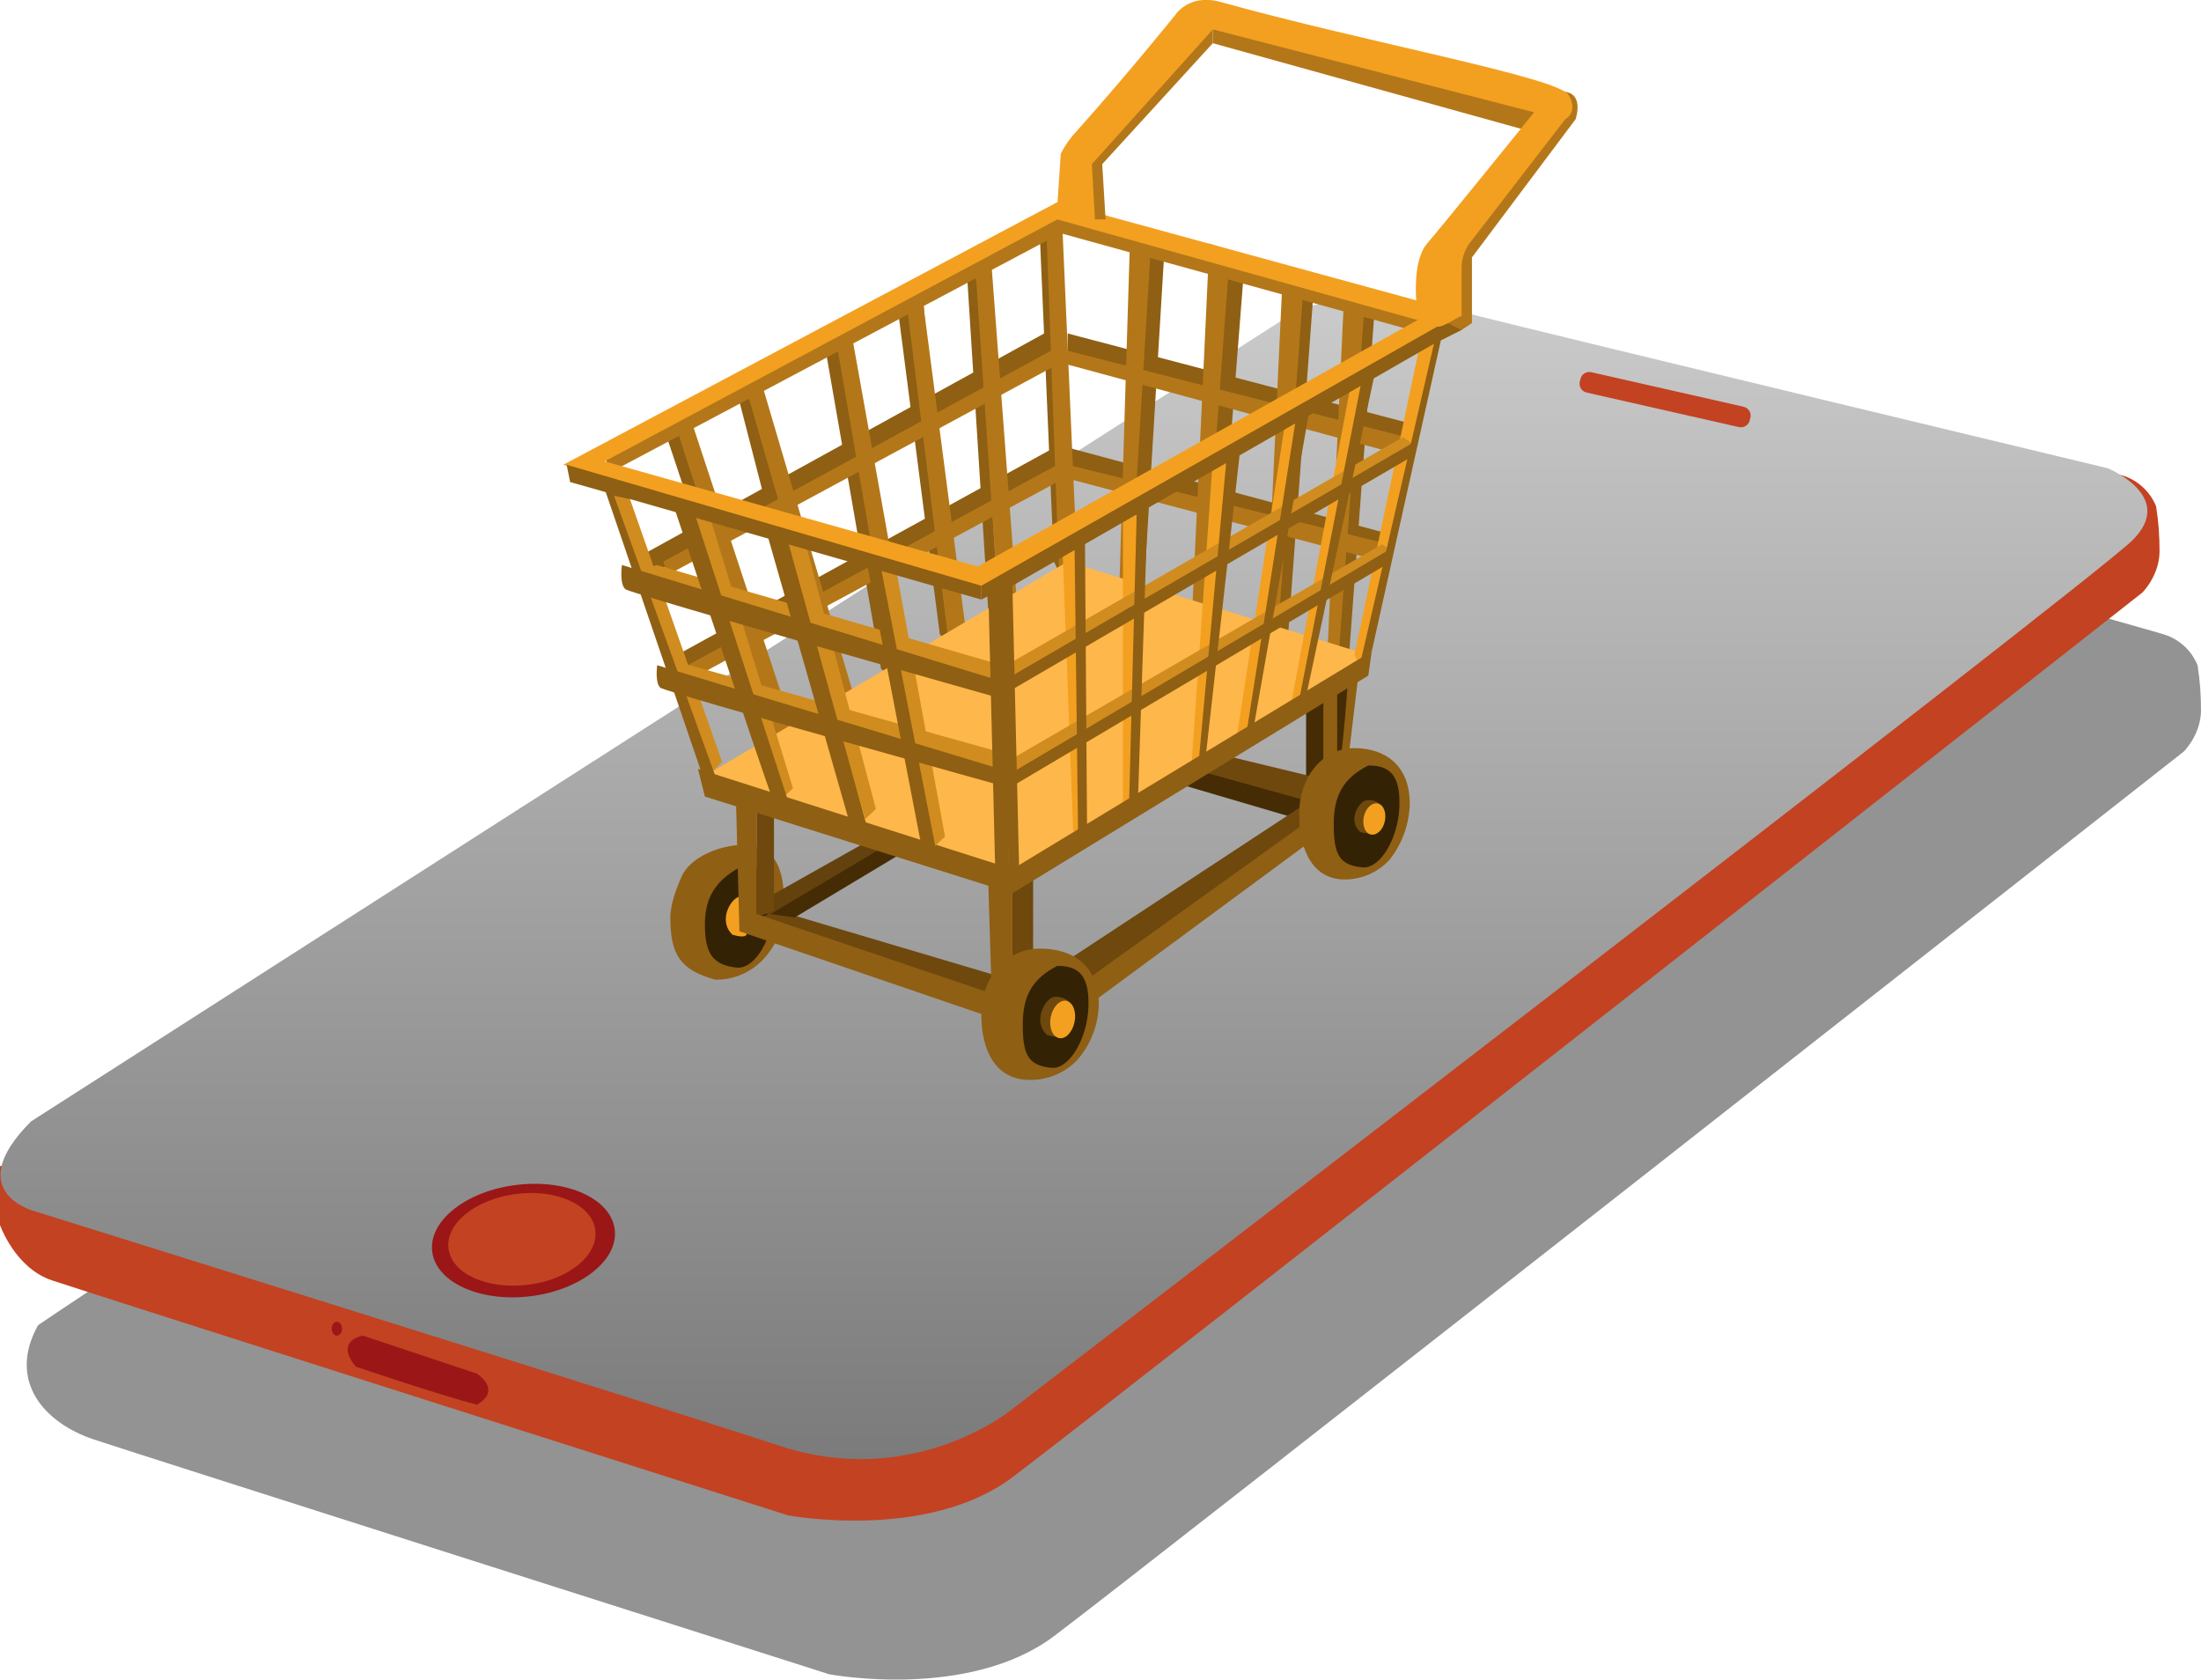 <?xml version="1.0" encoding="UTF-8"?> <!-- Generator: Adobe Illustrator 22.1.0, SVG Export Plug-In . SVG Version: 6.00 Build 0) --> <svg xmlns="http://www.w3.org/2000/svg" xmlns:xlink="http://www.w3.org/1999/xlink" id="celular_" x="0px" y="0px" viewBox="0 0 637 486.1" style="enable-background:new 0 0 637 486.1;" xml:space="preserve"> <style type="text/css"> .st0{opacity:0.45;fill:#111111;enable-background:new ;} .st1{fill:#C34222;} .st2{fill:url(#SVGID_1_);} .st3{fill:#9B1617;} .st4{fill:#9C1718;} .st5{fill:#8F5F13;} .st6{fill:#B37719;} .st7{fill:#F3A020;} .st8{fill:#452C05;} .st9{fill:#342205;} .st10{fill:#64420D;} .st11{fill:#6E480D;} .st12{fill:#FEB74B;} .st13{fill:#D18C1F;} </style> <path id="Shape_2_copy" class="st0" d="M11,383.5c-9,16.3,2,28.3,16,33c10.7,3.6,213,68,213,68s40.2,7.6,65-11s327-256,327-256 s5-4.9,5-12c0-4.4-0.3-8.7-1-13c-1.8-4.4-5.5-7.7-10-9c-3.5-1-84.1-24.6-221.2-57c-14.2-4.4-35.3,1.2-53.2,14.4 C252.1,226.4,27.3,372.1,11,383.5z"></path> <path class="st1" d="M0,337.5v17c0,0,4.3,12.4,15,16s213,68,213,68s40.2,7.6,65-11s327-256,327-256s5-4.9,5-12c0-4.4-0.3-8.7-1-13 c-1.8-4.4-5.5-7.7-10-9C606.3,135.3,0,337.5,0,337.5z"></path> <linearGradient id="SVGID_1_" gradientUnits="userSpaceOnUse" x1="310.806" y1="-17.201" x2="310.806" y2="318.266" gradientTransform="matrix(1 0 0 -1 0 405.05)"> <stop offset="0" style="stop-color:#7B7B7B"></stop> <stop offset="1" style="stop-color:#CACACA"></stop> </linearGradient> <path class="st2" d="M9,324.5l367-235c0,0,17-6.8,48,1s186,45,186,45s20.2,8.2,7,21s-325,252-325,252s-28.1,22.4-66,10 s-216-68-216-68S-11.5,345,9,324.5z"></path> <path id="Rounded_Rectangle_2" class="st1" d="M460.5,107.7l44.1,10c1.4,0.3,2.3,1.7,2,3.1l-0.2,0.8c-0.3,1.4-1.7,2.3-3.1,2 l-44.1-10c-1.4-0.3-2.3-1.7-2-3.1l0.2-0.8C457.7,108.3,459.1,107.4,460.5,107.7C460.5,107.7,460.5,107.7,460.5,107.7z"></path> <path class="st3" d="M105,386.5l33,11c0,0,7.5,4.7,0,9c-10.7-2.8-35-11-35-11S96.5,388.6,105,386.5z"></path> <ellipse class="st4" cx="97.5" cy="384.5" rx="1.5" ry="2"></ellipse> <path class="st1" d="M585,190.5l20-15c0,0,5.4,1.2,1,5s-19,15-19,15S583.2,196.4,585,190.5z"></path> <path id="Ellipse_5_copy" class="st3" d="M149.4,342.9c14.6-1.8,27.3,3.9,28.5,12.8s-9.8,17.6-24.3,19.4s-27.3-3.9-28.5-12.8 S134.8,344.7,149.4,342.9z"></path> <path class="st1" d="M149.4,345.5c11.7-1.5,22,3.2,22.9,10.5s-7.8,14.4-19.6,15.8s-22-3.2-22.9-10.5S137.7,347,149.4,345.5z"></path> <g id="Grade_do_fundo"> <path class="st5" d="M309,129.5l93,25l-3,4l-90-23V129.5z"></path> <path id="Shape_50_copy" class="st5" d="M309,96.5l99,26l-1,5l-98-25V96.5z"></path> <path id="Shape_51_copy_4" class="st5" d="M328,168.5l3-98l6,2l-6,99L328,168.5z"></path> <path id="Shape_51_copy_5" class="st5" d="M349,177.5l5-101l6,2l-8,102L349,177.5z"></path> <path id="Shape_51_copy_6" class="st5" d="M369,191.5l5-107l6,2l-8,108L369,191.5z"></path> <path id="Shape_51_copy_7" class="st5" d="M387,192.5l5-107l6,2l-8,108L387,192.5z"></path> <path class="st6" d="M309,105.5l96,26l2-5l-98-25"></path> <path id="Shape_48_copy" class="st6" d="M309,138.5l91,24l2-5l-93-23"></path> <path class="st6" d="M324,168.5l3-98l6,2l-6,99L324,168.5z"></path> <path id="Shape_51_copy" class="st6" d="M345,177.5l5-107l6,2l-8,108L345,177.5z"></path> <path id="Shape_51_copy_2" class="st6" d="M366,191.5l5-107l6,2l-8,108L366,191.5z"></path> <path id="Shape_51_copy_3" class="st6" d="M384,192.5l5-107l6,2l-8,108L384,192.5z"></path> </g> <g id="Grades_internas"> <path class="st5" d="M186,160.5l118-65l2,6l-118,65L186,160.5z"></path> <path id="Shape_43_copy" class="st5" d="M196,189.5l111-61v6l-110,60L196,189.5z"></path> <path class="st5" d="M198,124.5l-5,2l29,87l5,2"></path> <path id="Shape_39_copy" class="st5" d="M219,114l-5.1,1.8l23.1,89.7l7,0.7"></path> <path id="Shape_39_copy_2" class="st5" d="M245.3,99.1l-6.3,2.5l16,92l4,3"></path> <path id="Shape_39_copy_3" class="st5" d="M267.3,88.1l-7.3,2.5l12,93l3,3"></path> <path class="st5" d="M283,77.5l-3,4l6,95l3,1L283,77.5z"></path> <path class="st5" d="M304,67.5l-3,2l4,93l2,4L304,67.5z"></path> <path class="st6" d="M175,132.5l131-70l107,29l-1,5l-105-29l-130,69L175,132.5z"></path> <path class="st6" d="M196,124.5l30,93l4-5l-30-91L196,124.5z"></path> <path id="Shape_38_copy" class="st6" d="M216.4,114l27,93.9l4.2-4.9l-27.1-91.9L216.4,114z"></path> <path id="Shape_38_copy_2" class="st6" d="M242.2,99.8l16.6,96.3l4.7-4.4l-16.9-94.3L242.2,99.8z"></path> <path id="Shape_38_copy_3" class="st6" d="M262.6,89.4l12,97l4.9-4.2l-12.4-95L262.6,89.4z"></path> <path id="Shape_38_copy_4" class="st6" d="M282.4,79.3l6.7,97.5l5.1-3.9L287,77.3L282.4,79.3z"></path> <path id="Shape_38_copy_5" class="st6" d="M302.9,68.1l3.6,97.7l5.2-3.7l-4.2-95.7L302.9,68.1z"></path> <path class="st6" d="M192,162.5l114-62v5l-113,61L192,162.5z"></path> <path id="Shape_42_copy" class="st6" d="M199,192.5l107-58v5l-106,57L199,192.5z"></path> </g> <g id="Carrinho_topo"> <path class="st7" d="M284,171.5l-121-37l143-76l117,32l-6,4l-111-31l-131,70l110,31L284,171.5z"></path> <path class="st7" d="M282,164.5l132-74l5,3l-134,79L282,164.5z"></path> </g> <g id="roda_traseira"> <path class="st5" d="M379,204.5l14-8l-3,25l-9,2L379,204.5z"></path> <path class="st8" d="M378,227.5v-23l5-2v25H378z"></path> <path class="st8" d="M387,200.5l3-2c0,0-1.1,15.3-2,21c-0.3,2.1-1,0-1,0V200.5z"></path> <path id="Ellipse_3_copy_2" class="st5" d="M215,244.5c9.7,0,12,7.2,12,18c-0.1,5.6-2.2,10.9-6,15c-3.6,3.9-8.7,6.1-14,6 c-10.1-2.8-13-7.2-13-18c0-3.8,1.8-8.6,3.3-11.9C199.9,247.8,208.8,244.5,215,244.5z"></path> <path id="Ellipse_2_copy_2" class="st9" d="M215,250.5c6.6,0,9.3,3.2,9,12c-0.3,8.9-5.5,18.1-10.8,17.5c-6.6-0.7-9.2-3.7-9.2-12.5 S208.1,254.1,215,250.5z"></path> <path id="Shape_7_copy_2" class="st7" d="M218,260.5c-1.2-0.8-2.6-1.2-4-1c-2.3,0.3-6.4,6.8-2,11c3.8,1.1,4,0,4,0 S218.6,267.1,218,260.5z"></path> </g> <g id="aro_roda"> <path class="st10" d="M223,265.5l-4-4l32-18l7,2L223,265.5z"></path> <path class="st11" d="M376,232.5l7-7l-29-7l-11,5L376,232.5z"></path> <path class="st8" d="M374,236.5l-34-10l5-4l36,10L374,236.5z"></path> <path class="st11" d="M219,232.5l5,1v30l-5,2V232.5z"></path> <path id="Shape_13_copy" class="st11" d="M293,256.5l6-3v33l-6,3V256.5z"></path> <path class="st11" d="M314,284.5l-6-6l73-48l2,5L314,284.5z"></path> <path class="st11" d="M286,288.5l-66-23l5-2l64,19L286,288.5z"></path> <path class="st8" d="M223,264.5l32-19l5,2l-30,18L223,264.5z"></path> <path id="a_lad_direito" class="st5" d="M302,292.5l85-61l-5,10l-80,59V292.5z"></path> <path id="a_front" class="st5" d="M287,287.5l-68-23v-31l-6-2l1,38l79,27v-40l-7-2L287,287.5z"></path> </g> <g id="rodas"> <path class="st5" d="M301,274.5c9.7,0,17,5.2,17,16c-0.1,5.9-2.2,11.5-6,16c-3.6,3.9-8.7,6.1-14,6c-9.7,0-14-8.2-14-19 S291.3,274.5,301,274.5z"></path> <path class="st9" d="M306,279.5c6.6,0,9.3,3.2,9,12c-0.3,8.9-5.5,18.1-10.8,17.5c-6.6-0.7-8.2-3.7-8.2-12.5S299.1,283.1,306,279.5z "></path> <path class="st11" d="M309,289.5c-1.2-0.8-2.6-1.2-4-1c-2.3,0.3-6.4,6.8-2,11c3.8,1.1,4,0,4,0S309.6,296.1,309,289.5z"></path> <path id="A_ponta_1" class="st7" d="M308.6,289.6c1.9,0.4,3,3.1,2.4,6.1s-2.6,5.1-4.5,4.7s-3-3.1-2.4-6.1S306.7,289.3,308.6,289.6z "></path> <path id="Ellipse_3_copy" class="st5" d="M392,216.5c9.1,0,16,5.2,16,16c-0.1,5.8-2.1,11.4-5.6,16c-3.3,3.8-8.1,6-13.2,6 c-9.1,0-13.2-8.2-13.2-19S382.9,216.5,392,216.5z"></path> <path id="Ellipse_2_copy" class="st9" d="M396,221.5c6.6,0,9.3,3.2,9,12c-0.3,8.9-5.5,18.1-10.8,17.5c-6.6-0.7-8.2-3.7-8.2-12.5 S389.1,225.1,396,221.5z"></path> <path id="Shape_7_copy" class="st11" d="M399.1,232.4c-1.1-0.7-2.3-1-3.6-0.8c-2.1,0.2-5.7,5.7-1.8,9.2c3.4,0.9,3.6,0,3.6,0 S399.7,237.9,399.1,232.4z"></path> <path id="A_ponta2" class="st7" d="M398.7,232.5c1.7,0.3,2.6,2.6,2.1,5.1s-2.3,4.2-4,3.9s-2.6-2.6-2.1-5.1S397,232.2,398.7,232.5z"></path> </g> <g id="cesta"> <path id="Fundo" class="st12" d="M204,224.5l105-62l87,27l-103,64L204,224.5z"></path> </g> <g id="grade_esquerda"> <path id="lado_copy" class="st7" d="M328,232.5h-3l0-82.1l5.1-1.9L328,232.5z"></path> <path id="lado_copy_6" class="st7" d="M313.6,240.5l-3,0.1l-3.1-82l5-2.1L313.6,240.5z"></path> <path id="lado_copy_2" class="st7" d="M347.9,221.6l-3-1.1l6-86l5.1-1.9L347.9,221.6z"></path> <path id="lado_copy_3" class="st7" d="M360.9,214.6l-3-1.1l14-91l4.1-0.9L360.9,214.6z"></path> <path id="lado_copy_4" class="st7" d="M376.9,203.6l-3-1.1l17-91l4.1-0.9L376.9,203.6z"></path> <path id="lado_copy_5" class="st7" d="M394,193.5l-2-4l19-90l5-1L394,193.5z"></path> <path class="st5" d="M204,230.5l-2-8l91,29l104-63l-1,7l-103,63L204,230.5z"></path> </g> <g id="Grade_esquerda-2"> <path class="st13" d="M185,165.5l5-2l100,29l-3,5L185,165.5z"></path> <path id="Shape_29_copy" class="st13" d="M195,194.3l4.6-1.8l91.4,25.6l-2.7,4.4L195,194.3z"></path> <path class="st13" d="M206,223.5l3-3l-27-77l-5-1L206,223.5z"></path> <path id="Shape_30_copy" class="st13" d="M226.4,231l3.1-2.9l-23.9-78l-6.6-2.6L226.4,231z"></path> <path id="Shape_30_copy_2" class="st13" d="M250.4,237l3.1-2.9l-19.9-75l-6.6-2.6L250.4,237z"></path> <path id="Shape_30_copy_3" class="st13" d="M270.4,245l3.1-2.9l-13.9-76l-5.6-2.6L270.4,245z"></path> <path class="st5" d="M284,169.5l-120-35l1,5l9.2,2.6c4.7,1.3-3.4,0,8.4,2.4l101.4,29V169.5z"></path> <path class="st5" d="M175,141.5l28,82l4,1l-30-83H175z"></path> <path class="st5" d="M292,252.5"></path> <path class="st5" d="M223,229.5c0.7,1.2,5,2,5,2l-27-83l-6-2C195,146.5,222.3,228.3,223,229.5z"></path> <path id="Shape_24_copy" class="st5" d="M246,238.5l5,1l-23-83l-6-2L246,238.5z"></path> <path class="st5" d="M204,223.5"></path> <path class="st5" d="M267,246.5h4l-16-82l-4-1L267,246.5z"></path> <path class="st5" d="M180,163.5c0,0-0.8,5.5,1,7s110,32,110,32v-5L180,163.5z"></path> <path class="st5" d="M292,251.5l-4-1l-2-81h5L292,251.5z"></path> <path id="Shape_27_copy" class="st5" d="M190.2,192.5c0,0-0.7,5.1,0.9,6.5S294,228.5,294,228.5v-4.6L190.2,192.5z"></path> </g> <g id="Grade_direita"> <path id="aaaa" class="st13" d="M292,197.5l1-6l113-65l3,2L292,197.5z"></path> <path id="aaaa_copy" class="st13" d="M292,225.5l1-6l107-62l3,2L292,225.5z"></path> <path class="st5" d="M293,195.5l117-68l-2,5l-115,67V195.5z"></path> <path class="st5" d="M312,240.5l-1-82l3-3l0.6,83L312,240.5z"></path> <path id="Shape_32_copy" class="st5" d="M326.8,231.5l2.2-84l3.2-1.9l-2.8,84L326.8,231.5z"></path> <path class="st5" d="M347,219.5l8-87l4-3l-10,89L347,219.5z"></path> <path class="st5" d="M361,210.5l14-89l4-3l-16,91L361,210.5z"></path> <path id="Shape_34_copy" class="st5" d="M376,202.5l18-92l4-3l-20,94L376,202.5z"></path> <path id="Shape_31_copy" class="st5" d="M293,223.5l110-65l-2,5l-108,64V223.5z"></path> <path id="margem_a" class="st5" d="M292,254.5l-2-84l-6,3v-4l139-79v5l-6,3l-20,90l-3,2l21-91l-122,70l2,84L292,254.5z"></path> </g> <g id="Alça"> <path class="st6" d="M320,63.5c0,0,0-0.4-0.1-1.1c-0.2-3.6-0.9-14.9-0.9-14.9l32-35v-8l-38,43v16"></path> <path class="st6" d="M351,12.5l90,25l5-5v-3l-95-24V12.5z"></path> <path class="st6" d="M423,95.5l3-2v-19l30-40c0,0,2.8-8-4-8c-3.3,3.7-7,12-7,12l-20,25l-8,15l2,15L423,95.5z"></path> <path class="st7" d="M306,59.5l1-15c1.3-2.6,3-4.9,5-7c14.8-16.6,28-33,28-33s3.9-6.4,13-4c41.9,11.7,98.1,21.9,101,27s-1,7-1,7 l-27,35c-1.9,2.2-3,5.1-3,8v14c-0.5-0.3-5.3,3.4-7,3c-3.9-0.9-6-6-6-6s-1.5-12.8,3-18s31-38,31-38l-93-24l-35,39l1,18 c-1.7-0.5-3.4-1.2-5-2C309.9,62.3,307.9,61,306,59.5z"></path> </g> </svg> 